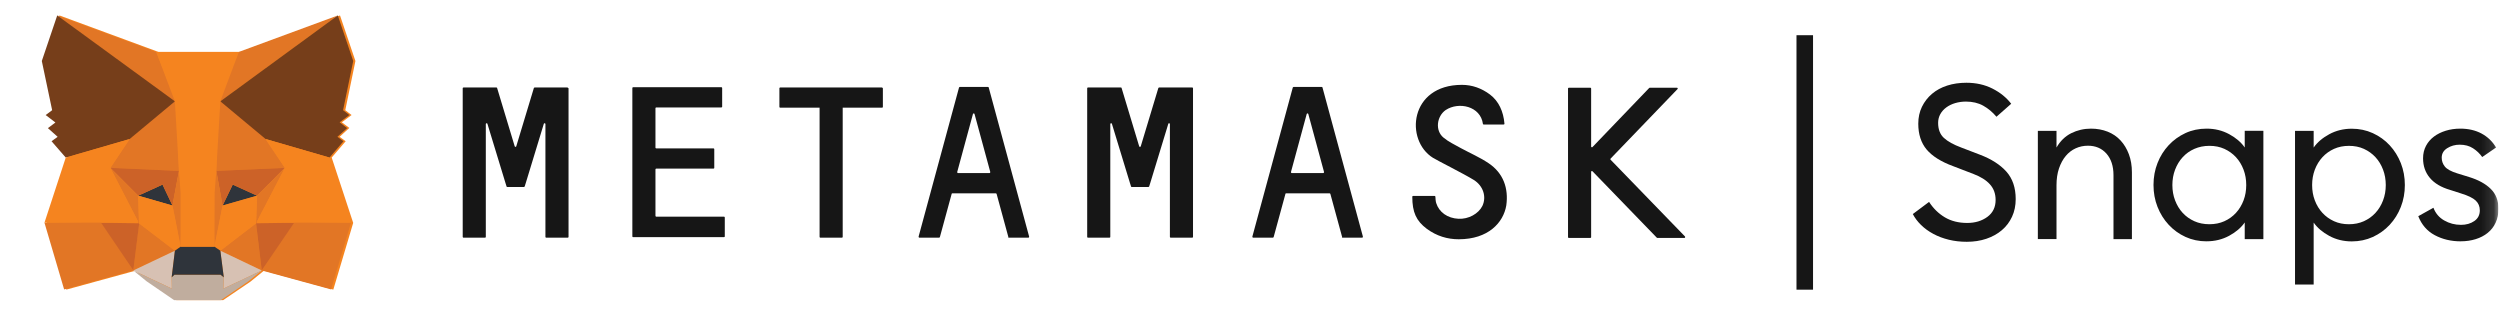 <svg xmlns="http://www.w3.org/2000/svg" width="200" height="26" viewBox="0 0 200 26" fill="none">
    <g clip-path="url(#clip0_450_849)">
        <mask id="mask0_450_849" maskUnits="userSpaceOnUse" x="-1" y="0" width="201" height="26">
            <path d="M199.874 0.674H-0.001V25.212H199.874V0.674Z" fill="white"/>
        </mask>
        <g mask="url(#mask0_450_849)">
            <path fill-rule="evenodd" clip-rule="evenodd" d="M143.719 23.174V2.817H145.043V23.174H143.719Z" fill="#161616"/>
            <path d="M119.076 13.049C118.383 12.586 117.606 12.25 116.87 11.851C116.387 11.578 115.883 11.347 115.483 11.011C114.79 10.444 114.937 9.309 115.651 8.805C116.702 8.112 118.445 8.49 118.635 9.918C118.635 9.939 118.656 9.96 118.698 9.96H120.294C120.336 9.96 120.357 9.939 120.357 9.897C120.273 8.91 119.895 8.091 119.202 7.565C118.53 7.061 117.774 6.788 116.954 6.788C112.753 6.788 112.375 11.221 114.643 12.629C114.895 12.796 117.122 13.91 117.899 14.393C118.677 14.876 118.929 15.759 118.592 16.473C118.278 17.103 117.479 17.544 116.681 17.502C115.798 17.46 115.126 16.977 114.895 16.242C114.853 16.116 114.832 15.843 114.832 15.738C114.832 15.717 114.812 15.675 114.769 15.675H113.046C113.025 15.675 112.983 15.696 112.983 15.738C112.983 16.977 113.299 17.671 114.139 18.301C114.937 18.889 115.798 19.141 116.702 19.141C119.055 19.141 120.273 17.817 120.504 16.431C120.693 15.066 120.273 13.847 119.076 13.049Z" fill="#161616"/>
            <path d="M92.731 6.998C92.71 6.998 92.689 7.019 92.668 7.04L91.261 11.704C91.24 11.767 91.155 11.767 91.134 11.704L89.727 7.04C89.727 7.019 89.706 6.998 89.664 6.998H87.038C87.017 6.998 86.975 7.019 86.975 7.061V18.952C86.975 18.973 86.996 19.015 87.038 19.015H88.761C88.782 19.015 88.824 18.994 88.824 18.952V9.918C88.824 9.855 88.929 9.834 88.95 9.897L90.378 14.582L90.483 14.918C90.483 14.939 90.505 14.96 90.546 14.96H91.87C91.891 14.96 91.912 14.939 91.933 14.918L92.038 14.582L93.467 9.897C93.488 9.834 93.592 9.855 93.592 9.918V18.952C93.592 18.973 93.614 19.015 93.656 19.015H95.379C95.4 19.015 95.441 18.994 95.441 18.952V7.061C95.441 7.04 95.42 6.998 95.379 6.998H92.731Z" fill="#161616"/>
            <path d="M70.546 6.998H62.416C62.395 6.998 62.352 7.019 62.352 7.061V8.552C62.352 8.573 62.373 8.615 62.416 8.615H65.567V18.952C65.567 18.973 65.588 19.015 65.63 19.015H67.353C67.374 19.015 67.416 18.994 67.416 18.952V8.615H70.567C70.588 8.615 70.63 8.594 70.63 8.552V7.061C70.609 7.04 70.588 6.998 70.546 6.998Z" fill="#161616"/>
            <path d="M76.576 13.762L77.836 9.119C77.857 9.056 77.941 9.056 77.962 9.119L79.223 13.762C79.223 13.804 79.202 13.846 79.16 13.846H76.639C76.597 13.846 76.576 13.804 76.576 13.762ZM80.693 19.014H82.269C82.311 19.014 82.332 18.973 82.332 18.93L79.097 6.998C79.097 6.977 79.076 6.956 79.034 6.956H76.786C76.765 6.956 76.744 6.977 76.723 6.998L73.487 18.93C73.487 18.973 73.508 19.014 73.55 19.014H75.126C75.147 19.014 75.168 18.994 75.189 18.973L76.134 15.506C76.134 15.485 76.155 15.464 76.197 15.464H79.664C79.685 15.464 79.706 15.485 79.727 15.506L80.672 18.973C80.63 18.994 80.672 19.014 80.693 19.014Z" fill="#161616"/>
            <path d="M103.277 13.762L104.537 9.119C104.559 9.056 104.643 9.056 104.664 9.119L105.924 13.762C105.924 13.804 105.903 13.846 105.861 13.846H103.34C103.298 13.846 103.277 13.804 103.277 13.762ZM107.395 19.014H108.97C109.012 19.014 109.033 18.973 109.033 18.93L105.798 6.998C105.798 6.977 105.777 6.956 105.735 6.956H103.487C103.466 6.956 103.445 6.977 103.424 6.998L100.188 18.93C100.188 18.973 100.21 19.014 100.252 19.014H101.828C101.849 19.014 101.869 18.994 101.89 18.973L102.836 15.506C102.836 15.485 102.857 15.464 102.899 15.464H106.365C106.386 15.464 106.407 15.485 106.428 15.506L107.374 18.973C107.332 18.994 107.353 19.014 107.395 19.014Z" fill="#161616"/>
            <path d="M52.437 17.25V13.553C52.437 13.532 52.458 13.49 52.5 13.49H57.08C57.1 13.49 57.142 13.469 57.142 13.427V11.935C57.142 11.914 57.122 11.872 57.08 11.872H52.5C52.479 11.872 52.437 11.851 52.437 11.809V8.658C52.437 8.637 52.458 8.595 52.5 8.595H57.71C57.731 8.595 57.773 8.574 57.773 8.532V7.04C57.773 7.019 57.752 6.977 57.71 6.977H50.651C50.63 6.977 50.588 6.998 50.588 7.04V18.91C50.588 18.931 50.609 18.973 50.651 18.973H57.92C57.941 18.973 57.983 18.952 57.983 18.91V17.397C57.983 17.376 57.962 17.334 57.92 17.334H52.479C52.458 17.313 52.437 17.292 52.437 17.25Z" fill="#161616"/>
            <path d="M134.791 18.909L128.845 12.775C128.824 12.754 128.824 12.712 128.845 12.691L134.203 7.124C134.244 7.082 134.203 7.019 134.161 7.019H131.976C131.962 7.019 131.948 7.026 131.934 7.04L127.396 11.767C127.354 11.809 127.291 11.767 127.291 11.725V7.082C127.291 7.061 127.27 7.019 127.228 7.019H125.505C125.484 7.019 125.442 7.04 125.442 7.082V18.973C125.442 18.994 125.463 19.035 125.505 19.035H127.228C127.249 19.035 127.291 19.014 127.291 18.973V13.741C127.291 13.699 127.354 13.657 127.396 13.699L132.543 19.014C132.543 19.014 132.564 19.035 132.585 19.035H134.77C134.812 19.014 134.833 18.951 134.791 18.909Z" fill="#161616"/>
            <path d="M45.378 6.998H42.773C42.752 6.998 42.731 7.019 42.71 7.04L41.302 11.704C41.281 11.767 41.197 11.767 41.176 11.704L39.769 7.04C39.769 7.019 39.748 6.998 39.706 6.998H37.08C37.059 6.998 37.017 7.019 37.017 7.061V18.952C37.017 18.973 37.038 19.015 37.08 19.015H38.802C38.823 19.015 38.865 18.994 38.865 18.952V9.918C38.865 9.855 38.97 9.834 38.991 9.897L40.42 14.582L40.525 14.918C40.525 14.939 40.546 14.96 40.588 14.96H41.912C41.933 14.96 41.954 14.939 41.975 14.918L42.08 14.582L43.508 9.897C43.529 9.834 43.634 9.855 43.634 9.918V18.952C43.634 18.973 43.655 19.015 43.697 19.015H45.42C45.441 19.015 45.483 18.994 45.483 18.952V7.061C45.441 7.04 45.42 6.998 45.378 6.998Z" fill="#161616"/>
            <path d="M157.343 19.343C156.834 19.343 156.356 19.288 155.904 19.178C155.452 19.067 155.04 18.913 154.665 18.71C154.289 18.508 153.963 18.272 153.685 17.999C153.407 17.728 153.188 17.437 153.025 17.124L154.326 16.152C154.662 16.672 155.079 17.082 155.584 17.384C156.085 17.683 156.684 17.836 157.377 17.836C158.013 17.836 158.548 17.673 158.99 17.35C159.428 17.027 159.649 16.575 159.649 15.998C159.649 15.501 159.499 15.084 159.197 14.75C158.898 14.414 158.456 14.138 157.878 13.918L156.251 13.293C155.279 12.936 154.573 12.489 154.128 11.959C153.685 11.428 153.462 10.74 153.462 9.897C153.462 9.401 153.559 8.949 153.755 8.545C153.953 8.14 154.22 7.794 154.562 7.505C154.904 7.216 155.308 6.995 155.775 6.846C156.243 6.696 156.754 6.62 157.309 6.62C158.083 6.62 158.779 6.775 159.396 7.087C160.014 7.4 160.515 7.804 160.896 8.301L159.717 9.34C159.405 8.97 159.053 8.676 158.659 8.456C158.265 8.235 157.802 8.127 157.272 8.127C156.973 8.127 156.687 8.169 156.413 8.248C156.143 8.329 155.904 8.445 155.702 8.595C155.499 8.744 155.339 8.923 155.224 9.133C155.109 9.34 155.05 9.572 155.05 9.826C155.05 10.346 155.203 10.748 155.51 11.032C155.817 11.315 156.282 11.573 156.904 11.804L158.396 12.376C159.31 12.723 160.014 13.175 160.51 13.729C161.006 14.283 161.256 15.018 161.256 15.929C161.256 16.449 161.158 16.919 160.962 17.342C160.765 17.765 160.494 18.122 160.147 18.416C159.801 18.71 159.389 18.939 158.908 19.102C158.428 19.264 157.905 19.343 157.341 19.343H157.343Z" fill="#161616"/>
            <path d="M163.028 10.467H164.52V11.801C164.82 11.281 165.214 10.9 165.699 10.656C166.185 10.415 166.711 10.291 167.278 10.291C167.763 10.291 168.207 10.373 168.611 10.533C169.016 10.693 169.36 10.929 169.643 11.234C169.927 11.541 170.148 11.909 170.311 12.342C170.473 12.776 170.553 13.259 170.553 13.789V19.128H169.079V14.015C169.079 13.288 168.89 12.713 168.517 12.29C168.141 11.867 167.648 11.657 167.036 11.657C166.689 11.657 166.363 11.725 166.057 11.864C165.749 12.004 165.484 12.208 165.258 12.479C165.032 12.749 164.853 13.083 164.719 13.474C164.586 13.868 164.52 14.317 164.52 14.826V19.125H163.028V10.459V10.467Z" fill="#161616"/>
            <path d="M176.529 19.307C175.917 19.307 175.353 19.188 174.838 18.952C174.323 18.716 173.877 18.393 173.493 17.98C173.112 17.571 172.816 17.093 172.601 16.549C172.387 16.006 172.28 15.423 172.28 14.798C172.28 14.173 172.387 13.59 172.601 13.046C172.813 12.502 173.112 12.027 173.493 11.617C173.874 11.208 174.323 10.885 174.838 10.646C175.353 10.409 175.915 10.291 176.529 10.291C177.189 10.291 177.787 10.438 178.331 10.732C178.874 11.027 179.289 11.381 179.578 11.799V10.465H181.07V19.131H179.578V17.797C179.289 18.212 178.874 18.569 178.331 18.863C177.787 19.157 177.185 19.304 176.529 19.304V19.307ZM176.754 17.938C177.194 17.938 177.592 17.857 177.95 17.697C178.307 17.537 178.617 17.313 178.877 17.03C179.137 16.746 179.339 16.415 179.483 16.035C179.628 15.654 179.699 15.244 179.699 14.803C179.699 14.362 179.628 13.955 179.483 13.571C179.339 13.191 179.137 12.857 178.877 12.576C178.617 12.295 178.307 12.072 177.95 11.909C177.592 11.746 177.194 11.667 176.754 11.667C176.316 11.667 175.915 11.749 175.549 11.909C175.185 12.069 174.874 12.292 174.614 12.576C174.354 12.86 174.153 13.191 174.008 13.571C173.863 13.952 173.79 14.362 173.79 14.803C173.79 15.244 173.861 15.651 174.008 16.035C174.153 16.415 174.354 16.749 174.614 17.03C174.874 17.313 175.187 17.534 175.549 17.697C175.911 17.86 176.314 17.938 176.754 17.938Z" fill="#161616"/>
            <path d="M183.602 22.758V10.47H185.093V11.804C185.382 11.389 185.797 11.032 186.34 10.738C186.884 10.444 187.485 10.297 188.142 10.297C188.743 10.297 189.303 10.415 189.823 10.651C190.342 10.888 190.794 11.211 191.175 11.623C191.556 12.033 191.852 12.511 192.067 13.052C192.281 13.595 192.388 14.178 192.388 14.803C192.388 15.428 192.281 16.011 192.067 16.555C191.855 17.098 191.556 17.574 191.175 17.986C190.794 18.396 190.342 18.719 189.823 18.958C189.303 19.194 188.743 19.312 188.142 19.312C187.483 19.312 186.882 19.165 186.34 18.871C185.797 18.577 185.382 18.22 185.093 17.805V22.763H183.602V22.758ZM187.916 17.939C188.354 17.939 188.753 17.857 189.111 17.697C189.468 17.534 189.778 17.314 190.038 17.03C190.298 16.747 190.5 16.416 190.644 16.035C190.789 15.654 190.862 15.244 190.862 14.803C190.862 14.362 190.789 13.955 190.644 13.572C190.5 13.191 190.298 12.857 190.038 12.576C189.778 12.295 189.468 12.072 189.111 11.909C188.753 11.746 188.354 11.668 187.916 11.668C187.477 11.668 187.078 11.749 186.721 11.909C186.364 12.072 186.054 12.293 185.794 12.576C185.534 12.86 185.332 13.191 185.187 13.572C185.043 13.952 184.97 14.362 184.97 14.803C184.97 15.244 185.04 15.651 185.187 16.035C185.332 16.416 185.534 16.749 185.794 17.03C186.054 17.314 186.364 17.534 186.721 17.697C187.078 17.86 187.477 17.939 187.916 17.939Z" fill="#161616"/>
            <path d="M196.86 19.307C196.085 19.307 195.392 19.141 194.78 18.813C194.168 18.485 193.73 17.978 193.462 17.295L194.675 16.62C194.838 17.059 195.121 17.397 195.533 17.634C195.943 17.87 196.392 17.988 196.878 17.988C197.293 17.988 197.65 17.888 197.944 17.684C198.239 17.481 198.385 17.195 198.385 16.825C198.385 16.512 198.276 16.253 198.057 16.045C197.837 15.838 197.445 15.646 196.878 15.473L196.012 15.194C195.295 14.987 194.754 14.666 194.391 14.233C194.026 13.8 193.845 13.277 193.845 12.665C193.845 12.295 193.924 11.964 194.079 11.67C194.234 11.376 194.449 11.126 194.72 10.924C194.99 10.722 195.305 10.567 195.665 10.457C196.022 10.347 196.411 10.291 196.826 10.291C197.472 10.291 198.039 10.423 198.525 10.683C199.011 10.943 199.396 11.316 199.686 11.801L198.578 12.563C198.38 12.284 198.136 12.051 197.842 11.862C197.548 11.67 197.193 11.575 196.776 11.575C196.406 11.575 196.075 11.667 195.778 11.854C195.484 12.038 195.337 12.292 195.337 12.615C195.337 12.881 195.421 13.117 195.589 13.327C195.757 13.534 196.083 13.713 196.569 13.865L197.521 14.159C198.272 14.39 198.853 14.708 199.262 15.113C199.672 15.517 199.877 16.048 199.877 16.707C199.877 17.122 199.801 17.492 199.651 17.815C199.502 18.138 199.289 18.411 199.018 18.629C198.748 18.85 198.425 19.015 198.057 19.131C197.687 19.246 197.288 19.304 196.862 19.304L196.86 19.307Z" fill="#161616"/>
        </g>
        <path d="M26.535 12.606L27.655 11.299L27.168 10.945L27.947 10.235L27.347 9.783L28.126 9.203L27.623 8.816L28.434 4.88L27.201 1.235M27.201 1.235L19.28 4.154H12.675L4.754 1.235L3.521 4.88L4.348 8.816L3.829 9.203L4.624 9.783L4.024 10.235L4.803 10.945L4.316 11.299L5.436 12.606L3.732 17.832L5.306 23.17L10.841 21.654L11.912 22.525L14.103 24.009H17.852L20.043 22.525L21.114 21.654L26.665 23.17L28.256 17.832L26.535 12.606" fill="#F5841F"/>
        <path d="M27.025 1.235L17.303 8.348L19.104 4.154L27.025 1.235Z" fill="#E27625"/>
        <path d="M4.578 1.235L14.219 8.412L12.499 4.154L4.578 1.235Z" fill="#E27625"/>
        <path d="M23.535 17.735L20.939 21.638L26.489 23.154L28.08 17.816L23.535 17.735Z" fill="#E27625"/>
        <path d="M3.556 17.816L5.13 23.154L10.665 21.638L8.084 17.735L3.556 17.816Z" fill="#E27625"/>
        <path d="M10.372 11.122L8.83 13.429L14.316 13.671L14.137 7.832L10.372 11.122Z" fill="#E27625"/>
        <path d="M21.247 11.122L17.416 7.767L17.303 13.671L22.789 13.429L21.247 11.122Z" fill="#E27625"/>
        <path d="M10.664 21.638L13.991 20.058L11.118 17.864L10.664 21.638Z" fill="#E27625"/>
        <path d="M17.627 20.058L20.938 21.638L20.483 17.864L17.627 20.058Z" fill="#E27625"/>
        <path d="M20.938 21.638L17.627 20.058L17.903 22.187L17.87 23.09L20.938 21.638Z" fill="#D7C1B3"/>
        <path d="M10.664 21.638L13.748 23.09L13.732 22.187L13.991 20.058L10.664 21.638Z" fill="#D7C1B3"/>
        <path d="M13.799 16.445L11.056 15.654L13.003 14.767L13.799 16.445Z" fill="#2F343B"/>
        <path d="M17.807 16.445L18.618 14.767L20.566 15.654L17.807 16.445Z" fill="#2F343B"/>
        <path d="M10.665 21.638L11.152 17.735L8.084 17.816L10.665 21.638Z" fill="#CC6228"/>
        <path d="M20.468 17.735L20.939 21.638L23.535 17.816L20.468 17.735Z" fill="#CC6228"/>
        <path d="M22.789 13.429L17.303 13.671L17.806 16.445L18.617 14.767L20.565 15.655L22.789 13.429Z" fill="#CC6228"/>
        <path d="M11.054 15.655L13.001 14.767L13.797 16.445L14.316 13.671L8.83 13.429L11.054 15.655Z" fill="#CC6228"/>
        <path d="M8.83 13.429L11.119 17.864L11.054 15.655L8.83 13.429Z" fill="#E27625"/>
        <path d="M20.566 15.655L20.484 17.864L22.789 13.429L20.566 15.655Z" fill="#E27625"/>
        <path d="M14.316 13.671L13.797 16.445L14.446 19.735L14.592 15.413L14.316 13.671Z" fill="#E27625"/>
        <path d="M17.303 13.671L17.027 15.396L17.157 19.735L17.806 16.445L17.303 13.671Z" fill="#E27625"/>
        <path d="M17.806 16.444L17.157 19.735L17.628 20.057L20.485 17.864L20.566 15.654L17.806 16.444Z" fill="#F5841F"/>
        <path d="M11.056 15.654L11.121 17.864L13.993 20.057L14.448 19.735L13.799 16.444L11.056 15.654Z" fill="#F5841F"/>
        <path d="M17.87 23.09L17.903 22.187L17.643 21.977H13.959L13.732 22.187L13.748 23.09L10.664 21.638L11.735 22.509L13.926 24.009H17.676L19.867 22.509L20.938 21.638L17.87 23.09Z" fill="#C0AD9E"/>
        <path d="M17.628 20.057L17.157 19.735H14.447L13.992 20.057L13.732 22.186L13.96 21.977H17.644L17.904 22.186L17.628 20.057Z" fill="#2F343B"/>
        <path d="M27.446 8.816L28.258 4.88L27.024 1.235L17.627 8.106L21.246 11.122L26.359 12.606L27.479 11.299L26.992 10.945L27.771 10.251L27.171 9.783L27.95 9.203L27.446 8.816Z" fill="#763E1A"/>
        <path d="M3.345 4.88L4.172 8.816L3.653 9.203L4.432 9.799L3.832 10.251L4.611 10.945L4.124 11.299L5.26 12.606L10.373 11.122L13.992 8.106L4.578 1.235L3.345 4.88Z" fill="#763E1A"/>
        <path d="M26.36 12.606L21.247 11.122L22.789 13.428L20.484 17.864L23.536 17.816H28.08L26.36 12.606Z" fill="#F5841F"/>
        <path d="M10.373 11.122L5.26 12.606L3.556 17.816H8.084L11.119 17.864L8.831 13.428L10.373 11.122Z" fill="#F5841F"/>
        <path d="M17.302 13.671L17.627 8.106L19.104 4.155H12.498L13.991 8.106L14.316 13.671L14.446 15.413V19.735H17.156L17.172 15.413L17.302 13.671Z" fill="#F5841F"/>
    </g>
    <defs>
        <clipPath id="clip0_450_849">
            <rect width="199.875" height="25.089" fill="white" transform="translate(0 0.399)"/>
        </clipPath>
    </defs>
</svg>